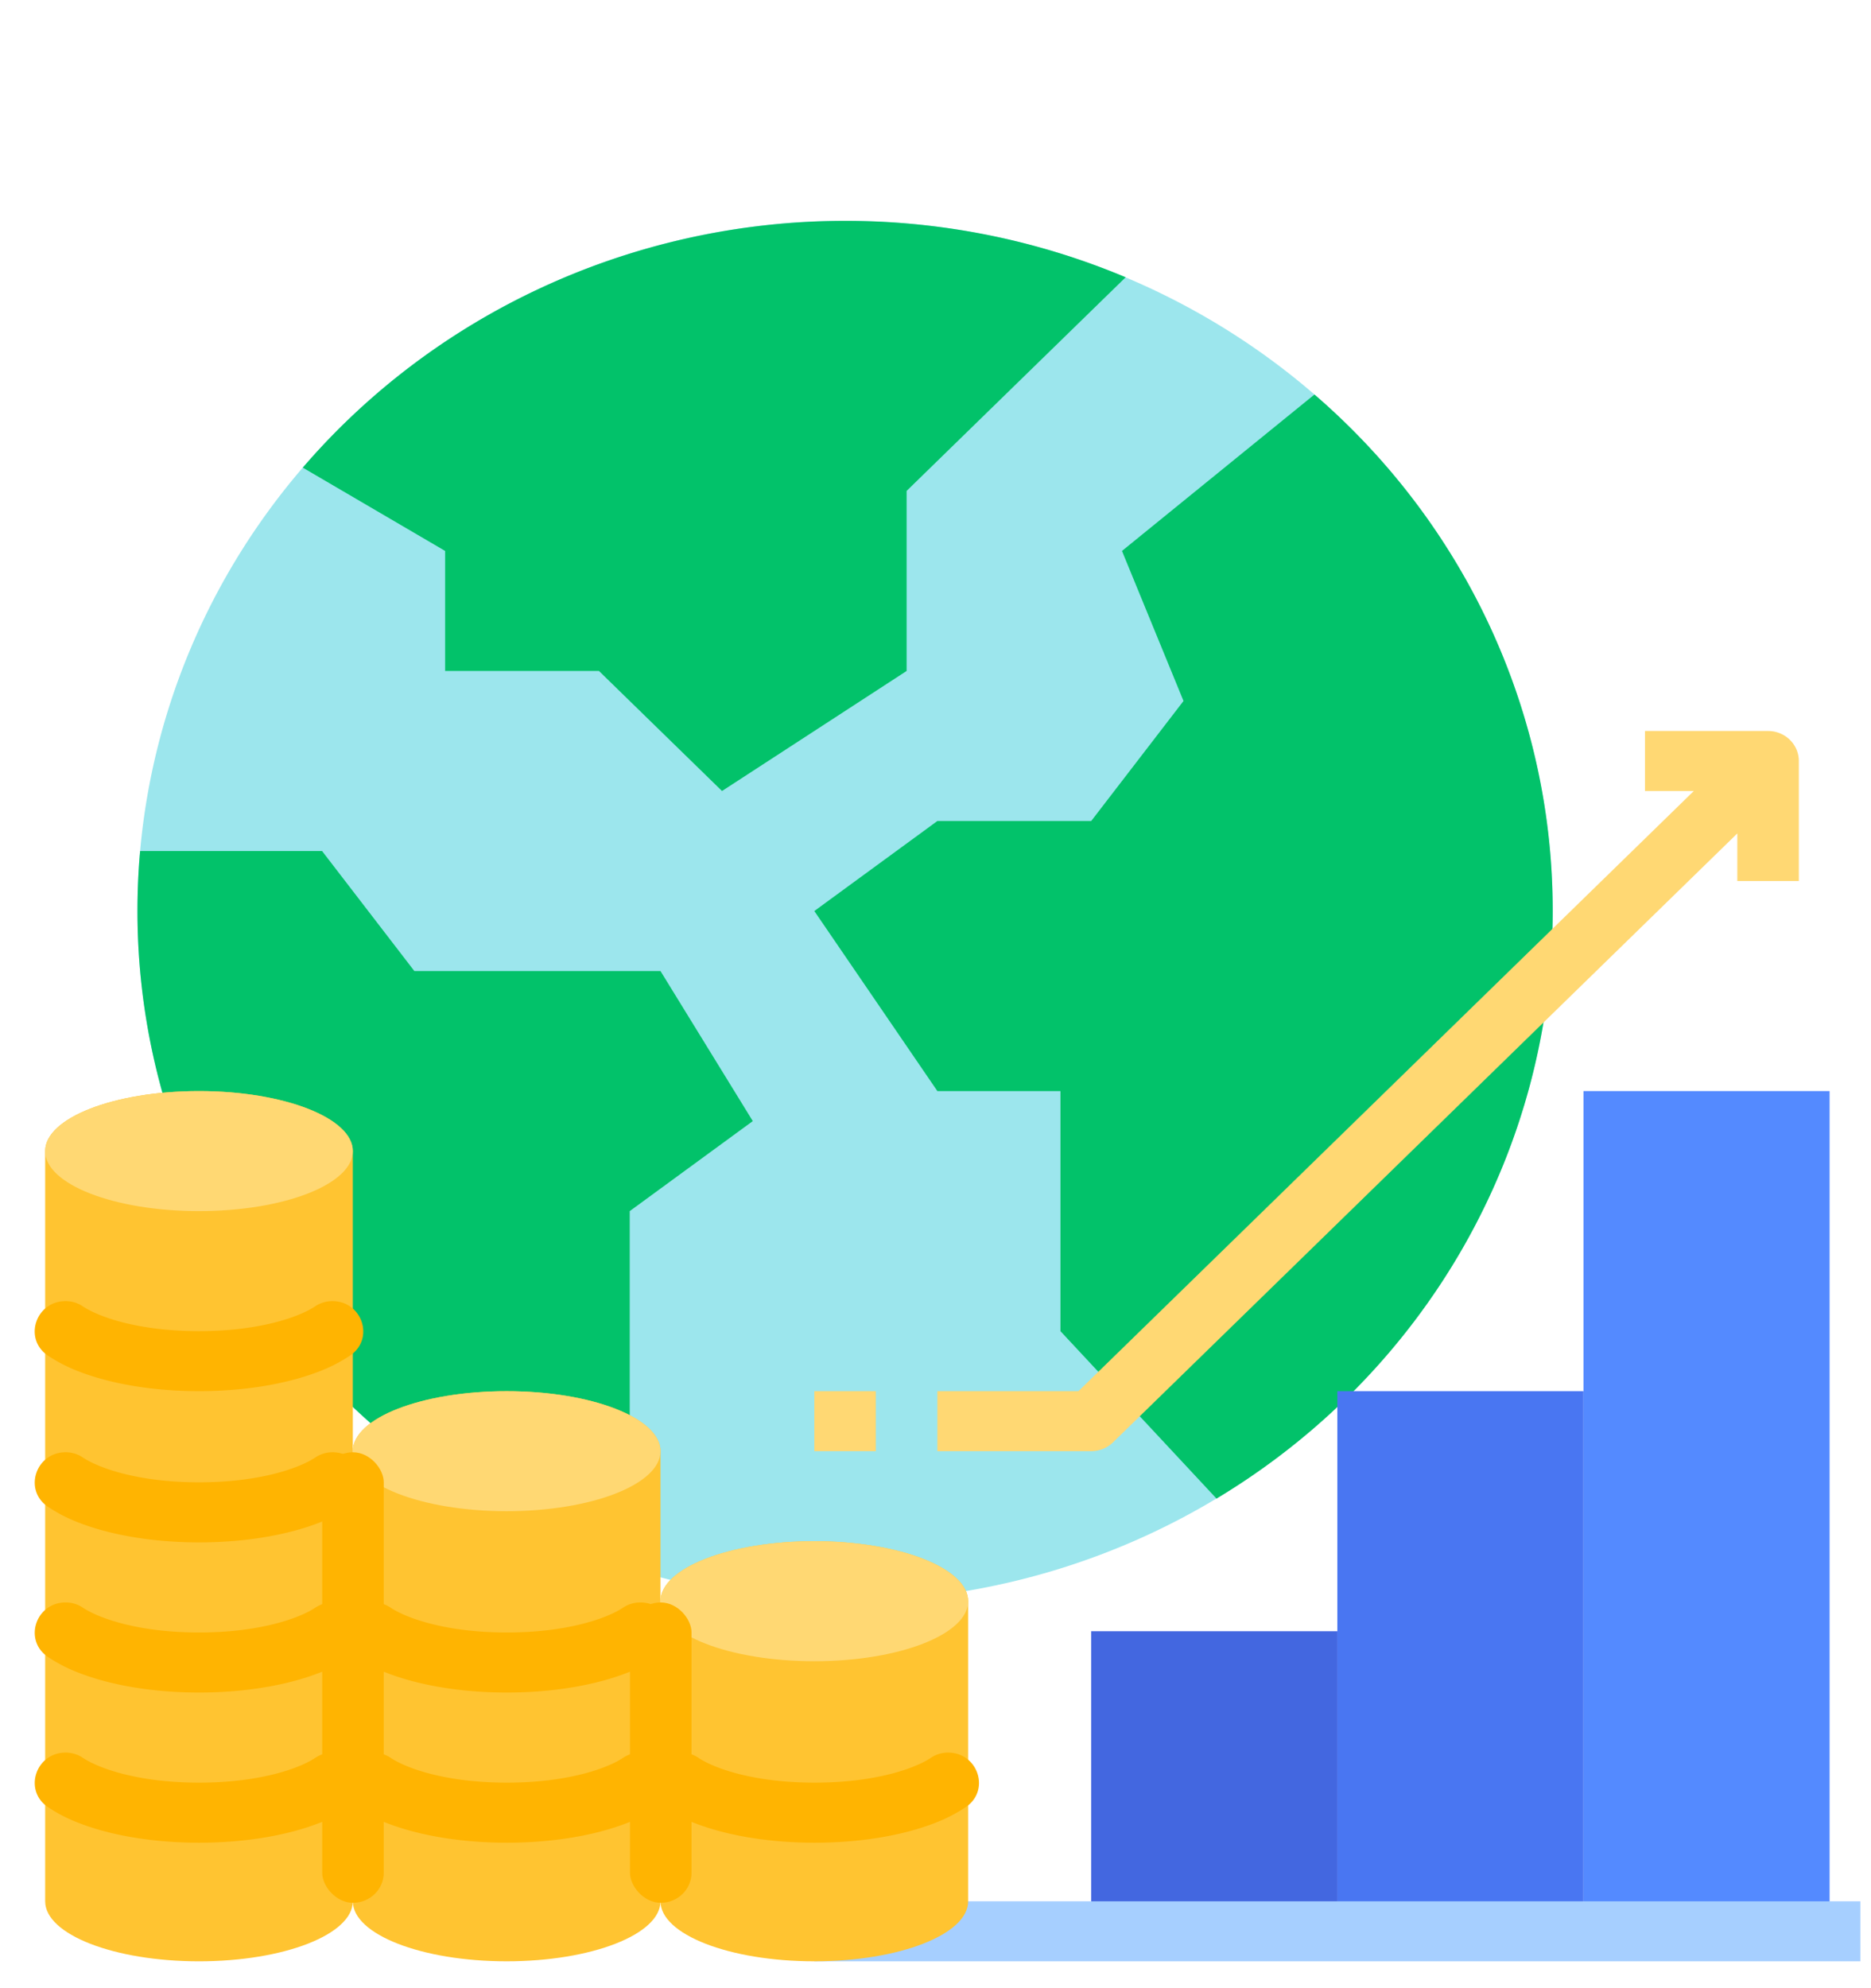 <?xml version="1.0" encoding="UTF-8" standalone="no"?>
<svg
   xmlns:dc="http://purl.org/dc/elements/1.1/"
   xmlns:cc="http://creativecommons.org/ns#"
   xmlns:rdf="http://www.w3.org/1999/02/22-rdf-syntax-ns#"
   xmlns:svg="http://www.w3.org/2000/svg"
   xmlns="http://www.w3.org/2000/svg"
   xmlns:sodipodi="http://sodipodi.sourceforge.net/DTD/sodipodi-0.dtd"
   xmlns:inkscape="http://www.inkscape.org/namespaces/inkscape"
   id="flat"
   height="170"
   viewBox="0 0 160 170"
   width="160"
   version="1.1"
   sodipodi:docname="economic.svg"
   inkscape:version="1.0.2 (e86c870879, 2021-01-15, custom)">
  <defs
     id="defs57" />
  <sodipodi:namedview
     pagecolor="#ffffff"
     bordercolor="#666666"
     borderopacity="1"
     objecttolerance="10"
     gridtolerance="10"
     guidetolerance="10"
     inkscape:pageopacity="0"
     inkscape:pageshadow="2"
     inkscape:window-width="1920"
     inkscape:window-height="1017"
     id="namedview55"
     showgrid="false"
     inkscape:zoom="2.3478155"
     inkscape:cx="37.301967"
     inkscape:cy="132.16165"
     inkscape:window-x="-8"
     inkscape:window-y="-8"
     inkscape:window-maximized="1"
     inkscape:current-layer="flat" />
  <path
     d="m 132.781,77.898 a 60.513,59.014 0 1 1 -121.026,0 q 0,-2.593 0.227,-5.132 a 60.514,59.015 0 0 1 120.799,5.132 z"
     fill="#9ce6ed"
     id="path2"
     style="stroke-width:1" />
  <path
     d="M 132.781,77.898 A 60.471,58.973 0 0 1 104.031,128.137 L 90.685,113.82 V 93.293 H 80.161 L 69.637,77.898 80.161,70.201 H 93.316 L 101.209,59.937 95.947,47.108 112.407,33.734 a 60.371,58.875 0 0 1 20.374,44.164 z"
     fill="#02c26a"
     id="path4"
     style="stroke-width:1" />
  <path
     d="M 93.316,139.478 H 114.364 v 25.658 H 93.316 Z"
     fill="#4367e0"
     id="path6"
     style="stroke-width:1" />
  <path
     d="m 114.364,118.951 h 21.048 v 46.185 H 114.364 Z"
     fill="#4976f2"
     id="path8"
     style="stroke-width:1" />
  <path
     d="m 135.412,93.293 h 21.048 v 71.843 h -21.048 z"
     fill="#548aff"
     id="path10"
     style="stroke-width:1" />
  <path
     d="M 96.263,23.708 77.53,41.976 V 57.371 L 61.744,67.635 51.22,57.371 H 38.065 V 47.108 L 25.893,39.985 A 60.565,59.064 0 0 1 96.263,23.708 Z"
     fill="#02c26a"
     id="path12"
     style="stroke-width:1" />
  <path
     d="m 64.375,95.859 -10.524,7.698 v 30.572 A 60.538,59.038 0 0 1 11.755,77.898 q 0,-2.593 0.227,-5.132 H 27.541 l 7.893,10.263 h 21.048 z"
     fill="#02c26a"
     id="path14"
     style="stroke-width:1" />
  <path
     d="m 69.637,162.571 h 89.454 v 5.132 H 69.637 Z"
     fill="#a6cfff"
     id="path16"
     style="stroke-width:1" />
  <path
     d="m 30.172,98.425 c 0,-2.834 -5.89,-5.132 -13.155,-5.132 -7.265,0 -13.155,2.298 -13.155,5.132 V 162.571 c 0,2.834 5.89,5.132 13.155,5.132 7.265,0 13.155,-2.298 13.155,-5.132 z"
     fill="#ffc431"
     id="path18"
     style="stroke-width:1" />
  <ellipse
     cx="17.017"
     cy="98.425"
     fill="#ffd873"
     rx="13.155"
     ry="5.132"
     id="ellipse20"
     style="stroke-width:1" />
  <path
     d="m 56.482,124.083 c 0,-2.834 -5.89,-5.132 -13.155,-5.132 -7.265,0 -13.155,2.298 -13.155,5.132 v 38.487 c 0,2.834 5.89,5.132 13.155,5.132 7.265,0 13.155,-2.298 13.155,-5.132 z"
     fill="#ffc431"
     id="path22"
     style="stroke-width:1" />
  <ellipse
     cx="43.327"
     cy="124.083"
     fill="#ffd873"
     rx="13.155"
     ry="5.132"
     id="ellipse24"
     style="stroke-width:1" />
  <path
     d="m 82.792,136.912 c 0,-2.834 -5.89,-5.132 -13.155,-5.132 -7.265,0 -13.155,2.298 -13.155,5.132 v 25.658 c 0,2.834 5.89,5.132 13.155,5.132 7.265,0 13.155,-2.298 13.155,-5.132 z"
     fill="#ffc431"
     id="path26"
     style="stroke-width:1" />
  <ellipse
     cx="69.637"
     cy="136.912"
     fill="#ffd873"
     rx="13.155"
     ry="5.132"
     id="ellipse28"
     style="stroke-width:1" />
  <path
     d="m 28.428,111.254 c 2.551,0 3.618,3.209 1.531,4.639 a 13.039,12.716 0 0 1 -2.662,1.371 c -2.789,1.087 -6.439,1.687 -10.281,1.687 -3.841,0 -7.492,-0.6 -10.281,-1.687 a 13.039,12.716 0 0 1 -2.662,-1.371 c -2.087,-1.43 -1.019,-4.639 1.531,-4.639 a 2.575,2.512 0 0 1 1.466,0.437 c 1.322,0.89 4.71,2.129 9.946,2.129 5.236,0 8.624,-1.239 9.946,-2.129 a 2.575,2.512 0 0 1 1.466,-0.437 z"
     fill="#ffb401"
     id="path30"
     style="stroke-width:1" />
  <path
     d="m 69.637,118.951 h 5.262 v 5.132 h -5.262 z"
     fill="#ffd873"
     id="path32"
     style="stroke-width:1" />
  <path
     d="m 151.198,62.503 h -10.524 v 5.132 h 4.172 L 92.226,118.951 H 80.161 v 5.132 h 13.155 a 2.631,2.566 0 0 0 1.86,-0.751 l 53.391,-52.068 v 4.069 h 5.262 v -10.263 a 2.631,2.566 0 0 0 -2.631,-2.566 z"
     fill="#ffd873"
     id="path34"
     style="stroke-width:1" />
  <g
     fill="#ffb401"
     id="g52"
     transform="matrix(0.329,0,0,0.321,-4.031,11.186)"
     style="stroke-width:3.079">
    <path
       d="m 98.699,352 c 7.756,0 11.001,10.006 4.656,14.465 A 39.646,39.646 0 0 1 95.26,370.74 C 86.78,374.13 75.68,376 64,376 52.32,376 41.22,374.13 32.74,370.74 a 39.646,39.646 0 0 1 -8.095,-4.275 C 18.3,362.006 21.546,352 29.301,352 a 7.831,7.831 0 0 1 4.456,1.363 C 37.778,356.137 48.078,360 64,360 c 15.922,0 26.222,-3.863 30.243,-6.637 A 7.831,7.831 0 0 1 98.699,352 Z"
       id="path36"
       style="stroke-width:3.079" />
    <path
       d="m 98.699,392 c 7.756,0 11.001,10.006 4.656,14.465 A 39.646,39.646 0 0 1 95.26,410.74 C 86.78,414.13 75.68,416 64,416 52.32,416 41.22,414.13 32.74,410.74 a 39.646,39.646 0 0 1 -8.095,-4.275 C 18.3,402.006 21.546,392 29.301,392 a 7.831,7.831 0 0 1 4.456,1.363 C 37.778,396.137 48.078,400 64,400 c 15.922,0 26.222,-3.863 30.243,-6.637 A 7.831,7.831 0 0 1 98.699,392 Z"
       id="path38"
       style="stroke-width:3.079" />
    <path
       d="m 98.699,432 c 7.756,0 11.001,10.006 4.656,14.465 A 39.646,39.646 0 0 1 95.26,450.74 C 86.78,454.13 75.68,456 64,456 52.32,456 41.22,454.13 32.74,450.74 a 39.646,39.646 0 0 1 -8.095,-4.275 C 18.3,442.006 21.546,432 29.301,432 a 7.831,7.831 0 0 1 4.456,1.363 C 37.778,436.137 48.078,440 64,440 c 15.922,0 26.222,-3.863 30.243,-6.637 A 7.831,7.831 0 0 1 98.699,432 Z"
       id="path40"
       style="stroke-width:3.079" />
    <path
       d="m 178.699,392 c 7.756,0 11.001,10.006 4.656,14.465 a 39.646,39.646 0 0 1 -8.095,4.275 C 166.78,414.13 155.68,416 144,416 c -11.68,0 -22.78,-1.87 -31.26,-5.26 a 39.646,39.646 0 0 1 -8.095,-4.275 C 98.3,402.006 101.546,392 109.301,392 a 7.831,7.831 0 0 1 4.456,1.363 C 117.778,396.137 128.078,400 144,400 c 15.922,0 26.222,-3.863 30.243,-6.637 A 7.831,7.831 0 0 1 178.699,392 Z"
       id="path42"
       style="stroke-width:3.079" />
    <path
       d="m 178.699,432 c 7.756,0 11.001,10.006 4.656,14.465 a 39.646,39.646 0 0 1 -8.095,4.275 C 166.78,454.13 155.68,456 144,456 c -11.68,0 -22.78,-1.87 -31.26,-5.26 a 39.646,39.646 0 0 1 -8.095,-4.275 C 98.3,442.006 101.546,432 109.301,432 a 7.831,7.831 0 0 1 4.456,1.363 C 117.778,436.137 128.078,440 144,440 c 15.922,0 26.222,-3.863 30.243,-6.637 A 7.831,7.831 0 0 1 178.699,432 Z"
       id="path44"
       style="stroke-width:3.079" />
    <path
       d="m 258.699,432 c 7.756,0 11.001,10.006 4.656,14.465 a 39.646,39.646 0 0 1 -8.095,4.275 C 246.78,454.13 235.68,456 224,456 c -11.68,0 -22.78,-1.87 -31.26,-5.26 a 39.646,39.646 0 0 1 -8.095,-4.275 C 178.3,442.006 181.546,432 189.301,432 a 7.831,7.831 0 0 1 4.456,1.363 C 197.778,436.137 208.078,440 224,440 c 15.922,0 26.222,-3.863 30.243,-6.637 A 7.831,7.831 0 0 1 258.699,432 Z"
       id="path46"
       style="stroke-width:3.079" />
    <rect
       height="120"
       rx="8"
       width="16"
       x="96"
       y="352"
       id="rect48"
       style="stroke-width:3.079" />
    <rect
       height="80"
       rx="8"
       width="16"
       x="176"
       y="392"
       id="rect50"
       style="stroke-width:3.079" />
  </g>
</svg>
